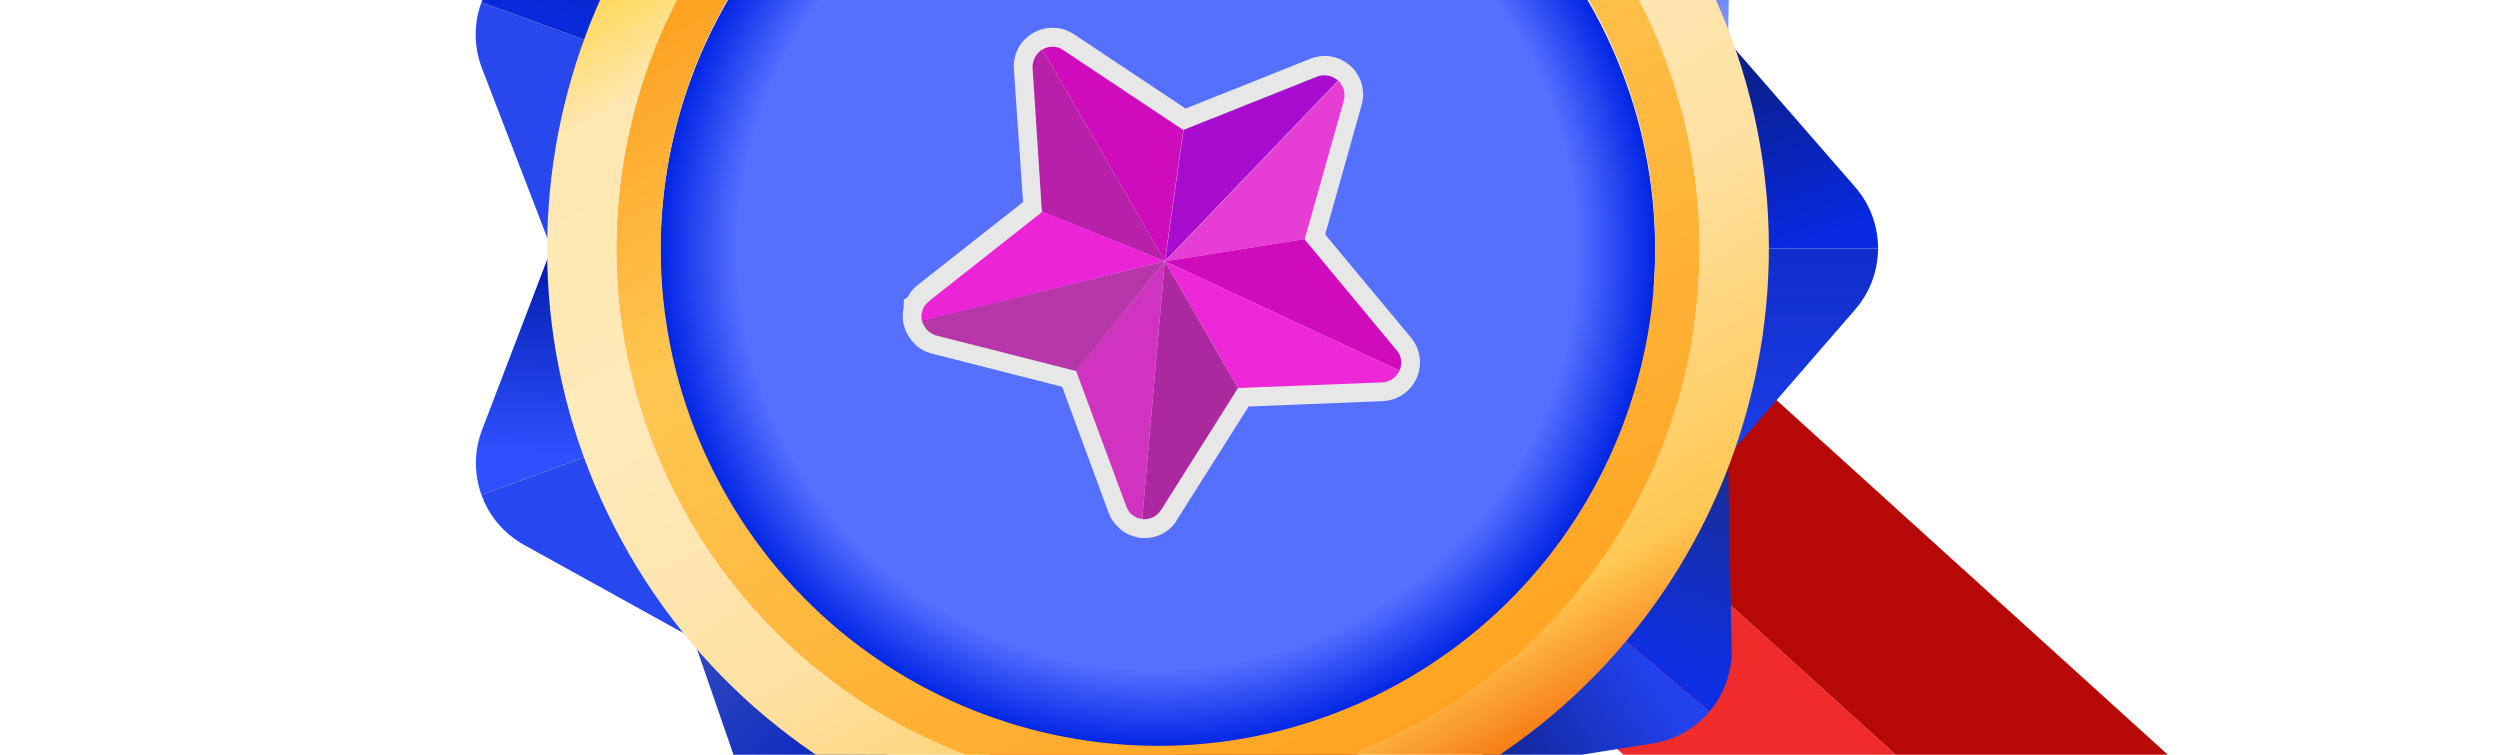 <svg width="424" height="128" viewBox="0 0 424 128" fill="none" xmlns="http://www.w3.org/2000/svg">
<g clip-path="url(#clip0_2001_42827)">
<path d="M229.452 86.422L250.268 63.45L328.815 134.629L327.265 175.059L229.452 86.422Z" fill="#EF2B2B"/>
<path d="M271.084 40.479L250.268 63.451L328.815 134.629L368.898 129.116L271.084 40.479Z" fill="#B70808"/>
<path d="M164.63 101.94L195.383 98.042L208.711 203.201L181.226 232.892L164.63 101.94Z" fill="#EF2B2B"/>
<path d="M226.137 94.144L195.383 98.041L208.711 203.2L242.734 225.096L226.137 94.144Z" fill="#B70808"/>
<path d="M81.732 11.547L93.2 41.346L105.011 8.897L81.651 0.395C80.364 3.893 80.308 7.843 81.732 11.547Z" fill="#2847EC"/>
<path d="M88.816 -7.981C85.39 -6.077 82.921 -3.061 81.654 0.392L105.014 8.895L116.825 -23.554L88.816 -7.981Z" fill="url(#paint0_linear_2001_42827)"/>
<path d="M88.885 92.416L116.823 107.875L105.012 75.426L81.653 83.922C82.915 87.433 85.411 90.494 88.885 92.416Z" fill="#2747F1"/>
<path d="M81.757 72.906C80.361 76.568 80.408 80.464 81.653 83.923L105.013 75.421L93.202 42.973L81.757 72.906Z" fill="url(#paint1_linear_2001_42827)"/>
<path d="M146.343 149.769L177.682 143.649L147.777 126.382L135.347 147.91C138.568 149.788 142.447 150.53 146.343 149.769Z" fill="url(#paint2_linear_2001_42827)"/>
<path d="M128.344 139.406C129.625 143.109 132.166 146.066 135.345 147.917L147.775 126.388L117.871 109.121L128.344 139.406Z" fill="url(#paint3_linear_2001_42827)"/>
<path d="M227.224 156.771L247.297 131.943L213.29 137.939L217.608 162.42C221.28 161.784 224.73 159.857 227.224 156.771Z" fill="url(#paint4_linear_2001_42827)"/>
<path d="M206.772 160.399C210.134 162.414 213.98 163.045 217.606 162.417L213.288 137.936L179.282 143.932L206.772 160.399Z" fill="url(#paint5_linear_2001_42827)"/>
<path d="M293.687 110.145L293.104 78.221L270.908 104.674L289.951 120.654C292.351 117.807 293.758 114.116 293.687 110.145Z" fill="url(#paint6_linear_2001_42827)"/>
<path d="M280.35 126.072C284.223 125.454 287.572 123.465 289.946 120.652L270.903 104.672L248.707 131.125L280.35 126.072Z" fill="url(#paint7_linear_2001_42827)"/>
<path d="M314.625 31.707L293.66 7.628L293.662 42.16L318.521 42.159C318.53 38.431 317.233 34.7 314.625 31.707Z" fill="url(#paint8_linear_2001_42827)"/>
<path d="M314.648 52.479C317.214 49.518 318.503 45.839 318.516 42.158L293.656 42.159L293.658 76.691L314.648 52.479Z" fill="url(#paint9_linear_2001_42827)"/>
<path d="M293.615 -25.943C293.681 -29.862 292.303 -33.509 289.944 -36.334L270.901 -20.355L293.097 6.098L293.615 -25.943Z" fill="url(#paint10_linear_2001_42827)"/>
<path d="M238.527 115.473C278.864 92.185 292.684 40.607 269.396 0.271C246.107 -40.066 194.53 -53.886 154.193 -30.598C113.857 -7.31 100.037 44.268 123.325 84.605C146.613 124.941 198.191 138.761 238.527 115.473Z" fill="url(#paint11_radial_2001_42827)"/>
<path d="M150.469 -37.399C106.529 -12.031 91.472 44.152 116.841 88.091C142.209 132.031 198.395 147.086 242.335 121.717C286.274 96.349 301.329 40.163 275.961 -3.777C250.592 -47.716 194.408 -62.768 150.469 -37.399ZM238.564 115.186C198.231 138.472 146.658 124.653 123.372 84.32C100.086 43.987 113.905 -7.585 154.238 -30.871C194.571 -54.157 246.143 -40.339 269.429 -0.006C292.715 40.327 278.897 91.9 238.564 115.186Z" fill="url(#paint12_linear_2001_42827)"/>
<path d="M144.607 -47.551C95.061 -18.946 78.087 44.405 106.692 93.951C135.297 143.496 198.648 160.471 248.194 131.866C297.74 103.26 314.714 39.91 286.109 -9.636C257.504 -59.182 194.153 -76.156 144.607 -47.551ZM242.312 121.679C198.394 147.035 142.235 131.988 116.879 88.069C91.522 44.151 106.572 -12.005 150.491 -37.361C194.409 -62.717 250.568 -47.67 275.924 -3.751C301.281 40.168 286.231 96.323 242.312 121.679Z" fill="url(#paint13_linear_2001_42827)"/>
<path d="M197.395 90.385C196.178 91.088 194.823 91.351 193.423 91.231C193.244 91.219 193.107 91.182 192.97 91.145C192.859 91.154 192.764 91.093 192.696 91.072C192.446 91.04 192.284 90.961 192.081 90.907C191.944 90.87 191.849 90.809 191.715 90.771L191.649 90.753C191.512 90.716 191.417 90.655 191.325 90.593L191.162 90.511C190.837 90.35 190.558 90.164 190.275 89.979C190.159 89.874 190.037 89.768 189.918 89.666C189.8 89.558 189.656 89.413 189.538 89.305C189.393 89.158 189.226 88.966 189.055 88.773C189.004 88.686 188.888 88.582 188.838 88.495C188.738 88.321 188.596 88.171 188.495 87.997C188.321 87.694 188.186 87.364 188.03 86.99L180.139 65.597L158.068 59.976C157.656 59.866 157.221 59.714 156.828 59.533C156.343 59.294 155.992 59.088 155.663 58.815C155.546 58.71 155.359 58.586 155.187 58.393C154.754 57.948 154.369 57.474 154.044 56.911C153.944 56.737 153.869 56.608 153.769 56.434C153.618 56.174 153.51 55.889 153.446 55.578C153.422 55.536 153.413 55.425 153.387 55.38C153.356 55.221 153.282 55.093 153.249 54.94C153.225 54.898 153.215 54.784 153.186 54.629C153.151 54.473 153.122 54.318 153.135 54.139C153.113 53.804 153.094 53.467 153.135 53.04C153.122 52.816 153.176 52.613 153.232 52.404C153.232 52.404 153.208 52.362 153.25 52.338L153.293 50.806L153.901 50.455C153.962 50.36 153.98 50.294 154.041 50.198C154.103 50.106 154.227 49.919 154.306 49.758C154.429 49.571 154.595 49.359 154.805 49.121C154.868 49.03 154.971 48.91 155.103 48.834C155.253 48.692 155.401 48.546 155.59 48.376L173.509 34.266L171.951 11.705C171.779 9.199 173.031 6.853 175.201 5.6C176.766 4.696 178.662 4.469 180.399 4.973C180.698 5.088 180.972 5.162 181.227 5.307C181.552 5.467 181.876 5.627 182.155 5.814L201.071 18.408L222.205 9.972C224.554 9.019 227.214 9.515 229.067 11.222C229.188 11.328 229.278 11.388 229.355 11.52C229.379 11.562 229.379 11.562 229.447 11.583C229.565 11.691 229.684 11.793 229.784 11.967C229.809 12.009 229.809 12.009 229.835 12.054C229.977 12.204 230.051 12.333 230.151 12.507C230.673 13.305 231.042 14.251 231.146 15.234C231.215 15.658 231.219 16.059 231.177 16.491L231.156 16.559C231.115 16.986 231.031 17.443 230.92 17.855L224.752 39.779L239.308 57.265C240.885 59.192 241.289 61.797 240.258 64.131C239.998 64.684 239.653 65.292 239.232 65.767C239.187 65.793 239.171 65.862 239.084 65.912C238.621 66.412 238.104 66.826 237.541 67.151C236.63 67.677 235.59 67.99 234.515 68.031L211.76 68.945L199.59 88.195C199.093 89.117 198.307 89.859 197.395 90.385Z" fill="#E7E7E7"/>
<path d="M176.806 8.379L197.548 44.305L176.703 35.895L175.127 11.495C175.091 10.124 175.808 8.955 176.806 8.379Z" fill="#B820A9"/>
<path d="M226.948 13.665L197.592 44.285L200.727 22.029L223.422 12.979C224.722 12.516 226.022 12.864 226.948 13.665Z" fill="#A80CCF"/>
<path d="M237.341 62.861L197.551 44.303L221.216 40.545L236.817 59.343C237.777 60.411 237.855 61.752 237.341 62.861Z" fill="#CF0CBC"/>
<path d="M197.548 44.305L209.963 65.808L196.931 86.479C196.171 87.669 194.94 88.148 193.721 88.044L197.548 44.305Z" fill="#AC289F"/>
<path d="M200.686 22.048L197.548 44.306L176.806 8.379C177.588 7.927 178.545 7.778 179.46 8.061C179.597 8.098 179.759 8.177 179.922 8.259C180.085 8.341 180.246 8.419 180.362 8.524L200.686 22.048Z" fill="#CF0CBC"/>
<path d="M227.99 15.67C228.003 15.894 228.017 16.118 228.03 16.342C227.998 16.592 227.944 16.795 227.916 17.044L221.283 40.567L197.619 44.324L226.976 13.705C227 13.746 227.068 13.768 227.094 13.813C227.12 13.858 227.189 13.874 227.24 13.961C227.266 14.006 227.266 14.006 227.266 14.006C227.29 14.048 227.316 14.093 227.34 14.134C227.39 14.222 227.416 14.267 227.464 14.35C227.731 14.716 227.937 15.176 227.99 15.67Z" fill="#E63ED5"/>
<path d="M237.341 62.861C237.226 63.159 237.039 63.438 236.783 63.702C236.742 63.726 236.742 63.726 236.72 63.794C236.149 64.411 235.343 64.821 234.38 64.858L209.963 65.808L197.548 44.305L237.341 62.861Z" fill="#ED28D9"/>
<path d="M197.548 44.306L193.725 88.043C193.657 88.022 193.588 88.007 193.52 87.986C193.454 87.968 193.383 87.949 193.311 87.93C193.245 87.912 193.174 87.893 193.037 87.856C192.968 87.841 192.9 87.819 192.829 87.8C192.757 87.781 192.763 87.783 192.737 87.737C192.671 87.72 192.599 87.701 192.573 87.656C192.412 87.577 192.249 87.495 192.133 87.39C192.067 87.373 192.015 87.282 191.921 87.225C191.829 87.162 191.803 87.117 191.71 87.06C191.618 86.997 191.544 86.868 191.494 86.781C191.469 86.739 191.417 86.649 191.393 86.607C191.343 86.52 191.293 86.433 191.243 86.346C191.142 86.172 191.042 85.999 190.983 85.801L182.505 62.891L197.548 44.306Z" fill="#D133C1"/>
<path d="M197.548 44.306L156.352 54.419C156.328 54.378 156.344 54.308 156.318 54.263C156.309 54.152 156.259 54.065 156.28 53.997C156.267 53.773 156.279 53.594 156.29 53.412C156.282 53.301 156.301 53.23 156.339 53.096C156.361 53.028 156.35 52.914 156.413 52.822C156.431 52.756 156.471 52.617 156.486 52.547C156.502 52.478 156.565 52.386 156.584 52.315C156.647 52.223 156.682 52.082 156.744 51.99C156.762 51.925 156.823 51.829 156.91 51.779C157.018 51.661 157.075 51.568 157.181 51.446C157.223 51.422 157.244 51.354 157.331 51.304C157.394 51.212 157.523 51.138 157.629 51.016L176.814 35.886L197.548 44.306Z" fill="#EC24D8"/>
<path d="M197.548 44.306L182.531 62.936L158.843 56.918C158.593 56.887 158.407 56.766 158.178 56.667C157.991 56.543 157.762 56.444 157.616 56.296C157.524 56.233 157.429 56.172 157.379 56.085C157.141 55.874 156.921 55.598 156.771 55.337C156.721 55.25 156.67 55.163 156.62 55.076C156.546 54.948 156.496 54.861 156.465 54.702C156.44 54.661 156.456 54.591 156.406 54.504C156.382 54.463 156.397 54.393 156.373 54.352L197.548 44.306Z" fill="#B736AA"/>
</g>
<defs>
<linearGradient id="paint0_linear_2001_42827" x1="94.074" y1="2.593" x2="108.203" y2="-36.231" gradientUnits="userSpaceOnUse">
<stop stop-color="#082ADB"/>
<stop offset="1" stop-color="#001587"/>
</linearGradient>
<linearGradient id="paint1_linear_2001_42827" x1="93.657" y1="42.628" x2="92.861" y2="76.966" gradientUnits="userSpaceOnUse">
<stop stop-color="#001BAA"/>
<stop offset="1" stop-color="#2F50FF"/>
</linearGradient>
<linearGradient id="paint2_linear_2001_42827" x1="138.943" y1="137.855" x2="176.03" y2="140.01" gradientUnits="userSpaceOnUse">
<stop stop-color="#1B35C1"/>
<stop offset="1" stop-color="#6E83F4"/>
</linearGradient>
<linearGradient id="paint3_linear_2001_42827" x1="118.503" y1="109.507" x2="140.724" y2="136.94" gradientUnits="userSpaceOnUse">
<stop stop-color="#3047C1"/>
<stop offset="1" stop-color="#0623BD"/>
</linearGradient>
<linearGradient id="paint4_linear_2001_42827" x1="217.003" y1="149.763" x2="246.918" y2="140.347" gradientUnits="userSpaceOnUse">
<stop stop-color="#4E62CE"/>
<stop offset="1" stop-color="#0C2296"/>
</linearGradient>
<linearGradient id="paint5_linear_2001_42827" x1="177.822" y1="144.466" x2="213.607" y2="150.32" gradientUnits="userSpaceOnUse">
<stop stop-color="#001BAA"/>
<stop offset="1" stop-color="#465EDF"/>
</linearGradient>
<linearGradient id="paint6_linear_2001_42827" x1="293.11" y1="77.987" x2="280.915" y2="112.851" gradientUnits="userSpaceOnUse">
<stop stop-color="#1B2E93"/>
<stop offset="1" stop-color="#0D2FE3"/>
</linearGradient>
<linearGradient id="paint7_linear_2001_42827" x1="249.932" y1="133" x2="279.872" y2="113.423" gradientUnits="userSpaceOnUse">
<stop stop-color="#0D2084"/>
<stop offset="1" stop-color="#2242EE"/>
</linearGradient>
<linearGradient id="paint8_linear_2001_42827" x1="294.86" y1="7.08" x2="306.121" y2="40.949" gradientUnits="userSpaceOnUse">
<stop stop-color="#0C1E7E"/>
<stop offset="1" stop-color="#0729E0"/>
</linearGradient>
<linearGradient id="paint9_linear_2001_42827" x1="306.086" y1="7.706" x2="306.085" y2="76.77" gradientUnits="userSpaceOnUse">
<stop stop-color="#001CAD"/>
<stop offset="1" stop-color="#1E3EE7"/>
</linearGradient>
<linearGradient id="paint10_linear_2001_42827" x1="291.933" y1="6.67" x2="281.017" y2="-28.49" gradientUnits="userSpaceOnUse">
<stop stop-color="#889BFF"/>
<stop offset="1" stop-color="#0C2EE1"/>
</linearGradient>
<radialGradient id="paint11_radial_2001_42827" cx="0" cy="0" r="1" gradientUnits="userSpaceOnUse" gradientTransform="translate(196.36 42.436) rotate(-30) scale(84.334)">
<stop offset="0.843" stop-color="#5570FF"/>
<stop offset="1" stop-color="#0125E4"/>
</radialGradient>
<linearGradient id="paint12_linear_2001_42827" x1="150.468" y1="-37.401" x2="242.336" y2="121.719" gradientUnits="userSpaceOnUse">
<stop offset="0.023" stop-color="#FD9A18"/>
<stop offset="0.376" stop-color="#FEC752"/>
<stop offset="1" stop-color="#FFA422"/>
</linearGradient>
<linearGradient id="paint13_linear_2001_42827" x1="144.456" y1="-47.814" x2="248.043" y2="131.603" gradientUnits="userSpaceOnUse">
<stop stop-color="#FF9114"/>
<stop offset="0.109" stop-color="#FFDB69"/>
<stop offset="0.177" stop-color="#FEE7B0"/>
<stop offset="0.422" stop-color="#FEE9BA"/>
<stop offset="0.661" stop-color="#FEE1A2"/>
<stop offset="0.911" stop-color="#FFC853"/>
<stop offset="1" stop-color="#F57E16"/>
</linearGradient>
<clipPath id="clip0_2001_42827">
<rect width="302" height="324" fill="white" transform="translate(0 3) rotate(-30)"/>
</clipPath>
</defs>
</svg>

